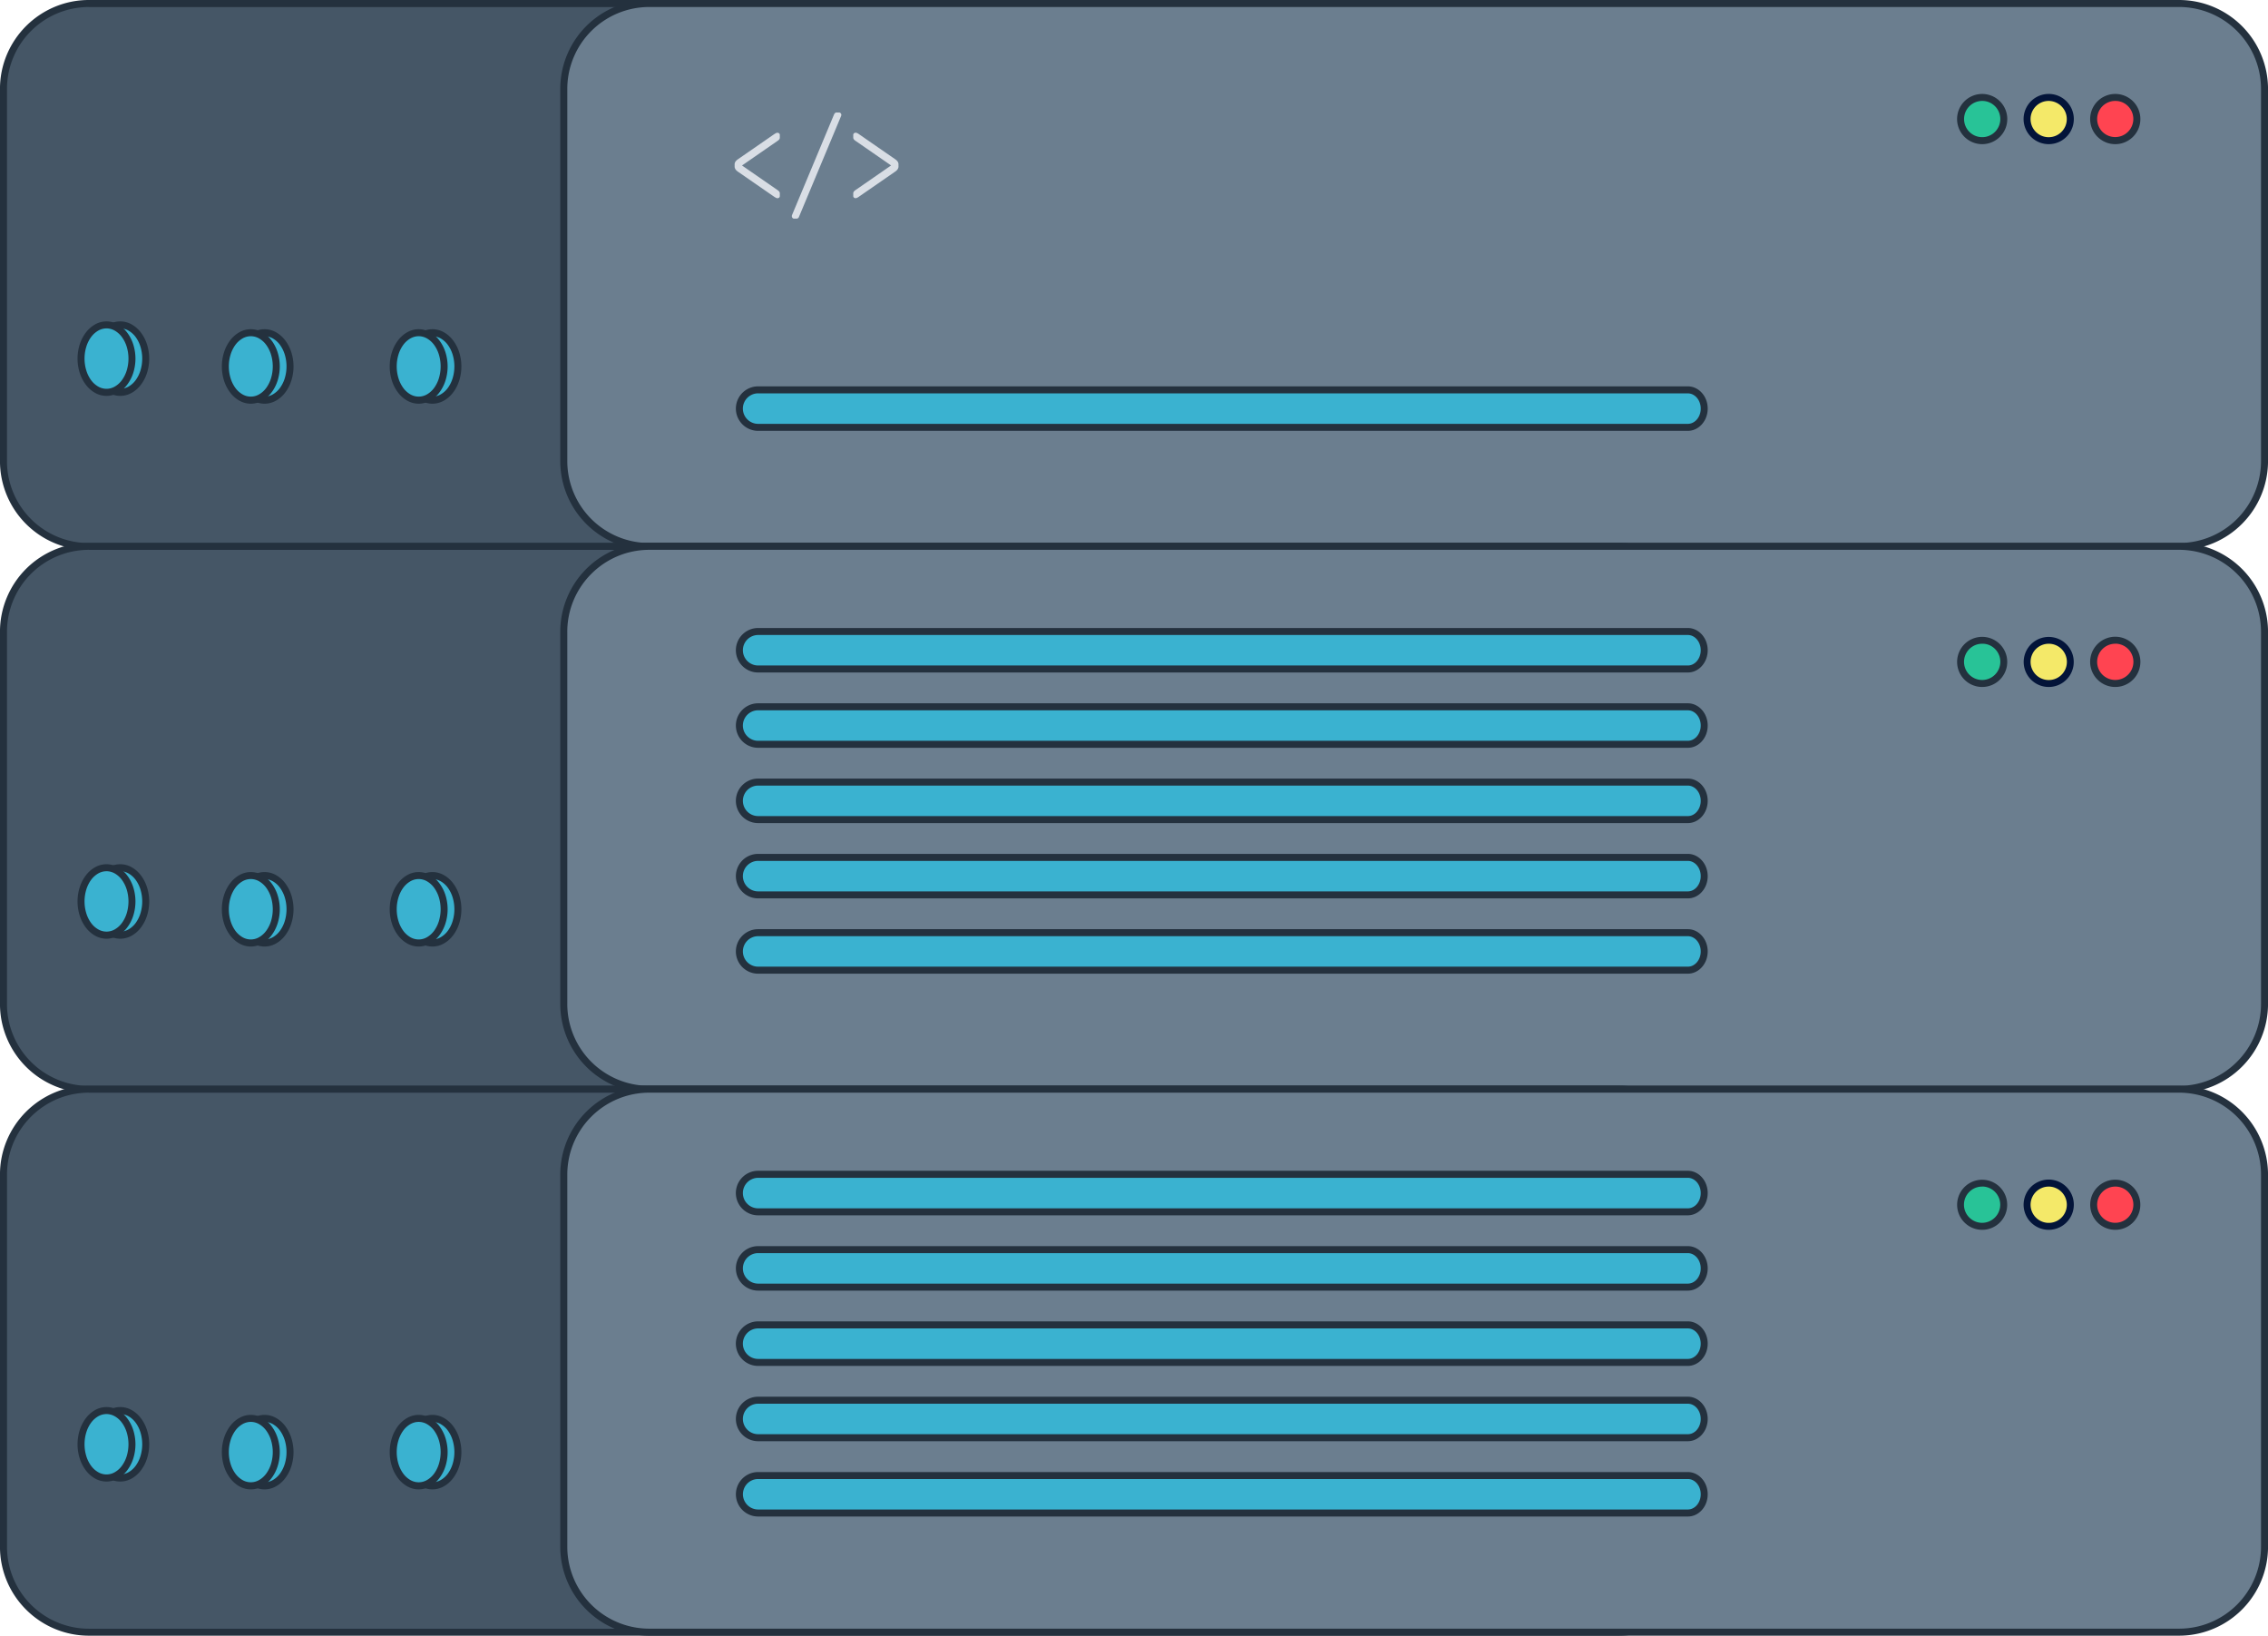 <svg xmlns="http://www.w3.org/2000/svg" width="176.396" height="127.192" viewBox="0 0 176.396 127.192"><defs><style>.a{fill:#455666;}.b{fill:#24313e;}.c{fill:#6b7e8f;}.d{fill:#ff4451;}.e{fill:#f4e969;}.f{fill:#031439;}.g{fill:#28c397;}.h{fill:#3ab2d0;}.i{fill:#d9dee5;}</style></defs><g transform="translate(-4491.682 -5203.891)"><g transform="translate(4491.682 5203.891)"><path class="a" d="M4619.31,5248.116H4500.329a6.642,6.642,0,0,1-6.647-6.647v-28.93a6.641,6.641,0,0,1,6.647-6.647H4619.31a6.642,6.642,0,0,1,6.647,6.647v28.93a6.642,6.642,0,0,1-6.647,6.647Z" transform="translate(-4493.409 -5205.619)"></path><path class="b" d="M4617.583,5246.661H4498.6a6.919,6.919,0,0,1-6.92-6.92v-28.93a6.889,6.889,0,0,1,.544-2.691,6.958,6.958,0,0,1,3.685-3.685,6.882,6.882,0,0,1,2.691-.544h118.981a6.921,6.921,0,0,1,6.92,6.92v28.93a6.9,6.9,0,0,1-2.029,4.891,6.9,6.9,0,0,1-4.891,2.029ZM4498.6,5204.436a6.376,6.376,0,0,0-6.375,6.375v28.93a6.335,6.335,0,0,0,.5,2.479,6.373,6.373,0,0,0,5.874,3.9h118.981a6.376,6.376,0,0,0,6.375-6.375v-28.93a6.376,6.376,0,0,0-6.375-6.375H4498.6Z" transform="translate(-4491.682 -5203.891)"></path></g><g transform="translate(4535.257 5203.891)"><path class="c" d="M4939.327,5248.116H4820.346a6.642,6.642,0,0,1-6.647-6.647v-28.93a6.641,6.641,0,0,1,6.647-6.647h118.981a6.644,6.644,0,0,1,6.648,6.647v28.93a6.643,6.643,0,0,1-6.648,6.647Z" transform="translate(-4813.426 -5205.619)"></path><path class="b" d="M4937.6,5246.661H4818.617a6.919,6.919,0,0,1-6.92-6.92v-28.93a6.919,6.919,0,0,1,6.92-6.92H4937.6a6.921,6.921,0,0,1,6.92,6.92v28.93a6.9,6.9,0,0,1-2.029,4.891,6.9,6.9,0,0,1-4.891,2.029Zm-118.981-42.226a6.376,6.376,0,0,0-6.375,6.375v28.93a6.375,6.375,0,0,0,6.375,6.375H4937.6a6.374,6.374,0,0,0,6.375-6.375v-28.93a6.376,6.376,0,0,0-6.375-6.375H4818.617Z" transform="translate(-4811.697 -5203.891)"></path></g><g transform="translate(4654.246 5211.194)"><path class="d" d="M5687.559,5261.2a1.682,1.682,0,0,0,2.335,1.548,1.685,1.685,0,0,0,.895-.895,1.69,1.69,0,0,0,0-1.309,1.678,1.678,0,0,0-1.549-1.026,1.674,1.674,0,0,0-.654.132,1.678,1.678,0,0,0-1.027,1.549Z" transform="translate(-5687.287 -5259.25)"></path><path class="b" d="M5687.512,5261.428a1.948,1.948,0,0,1-.76-.154,1.963,1.963,0,0,1-1.04-1.04,1.953,1.953,0,1,1,3.6,0,1.965,1.965,0,0,1-1.04,1.04A1.952,1.952,0,0,1,5687.512,5261.428Zm0-3.362a1.408,1.408,0,0,0-1,2.4,1.418,1.418,0,0,0,.448.3,1.409,1.409,0,0,0,1.846-1.846,1.418,1.418,0,0,0-.75-.75A1.4,1.4,0,0,0,5687.512,5258.066Z" transform="translate(-5685.559 -5257.521)"></path></g><g transform="translate(4649.07 5211.194)"><path class="e" d="M5649.547,5261.2a1.682,1.682,0,0,0,2.335,1.548,1.685,1.685,0,0,0,.895-.895,1.677,1.677,0,0,0-.36-1.842,1.671,1.671,0,0,0-1.189-.493,1.68,1.68,0,0,0-1.681,1.681Z" transform="translate(-5649.274 -5259.25)"></path><path class="f" d="M5649.5,5261.428a1.949,1.949,0,0,1-1.381-.573,1.972,1.972,0,0,1-.419-.621,1.953,1.953,0,1,1,1.8,1.194Zm0-3.362a1.406,1.406,0,0,0-1,.413,1.425,1.425,0,0,0-.3.448,1.4,1.4,0,0,0,0,1.1,1.414,1.414,0,0,0,.75.75,1.409,1.409,0,0,0,1.845-1.846,1.414,1.414,0,0,0-.75-.75A1.4,1.4,0,0,0,5649.5,5258.066Z" transform="translate(-5647.547 -5257.521)"></path></g><g transform="translate(4643.894 5211.194)"><path class="g" d="M5611.535,5261.2a1.681,1.681,0,0,0,2.869,1.188,1.691,1.691,0,0,0,.361-.535,1.682,1.682,0,1,0-3.23-.654Z" transform="translate(-5611.263 -5259.25)"></path><path class="b" d="M5611.488,5261.428a1.952,1.952,0,1,1,1.8-1.194,1.963,1.963,0,0,1-1.04,1.04A1.948,1.948,0,0,1,5611.488,5261.428Zm0-3.362a1.409,1.409,0,1,0,1.3.861,1.418,1.418,0,0,0-.3-.448,1.4,1.4,0,0,0-1-.413Z" transform="translate(-5609.535 -5257.521)"></path></g><g transform="translate(4548.916 5233.934)"><path class="h" d="M4987.778,5429.442H4915.47a1.455,1.455,0,0,1-1.458-1.457h0a1.455,1.455,0,0,1,1.458-1.458h72.309a1.134,1.134,0,0,1,.5.114,1.288,1.288,0,0,1,.406.313,1.5,1.5,0,0,1,.273.463,1.648,1.648,0,0,1,.1.568h0a1.647,1.647,0,0,1-.1.567,1.5,1.5,0,0,1-.273.463,1.28,1.28,0,0,1-.406.313A1.134,1.134,0,0,1,4987.778,5429.442Z" transform="translate(-4913.74 -5426.255)"></path><path class="b" d="M4986.051,5427.987h-72.309a1.73,1.73,0,1,1,0-3.46h72.309a1.4,1.4,0,0,1,.6.136,1.556,1.556,0,0,1,.492.371,1.752,1.752,0,0,1,.332.55,1.914,1.914,0,0,1,0,1.345,1.747,1.747,0,0,1-.332.55,1.542,1.542,0,0,1-.492.371A1.4,1.4,0,0,1,4986.051,5427.987Zm-72.309-2.916a1.179,1.179,0,0,0-.461.093,1.193,1.193,0,0,0-.631.631,1.181,1.181,0,0,0,.254,1.3,1.192,1.192,0,0,0,.377.254,1.18,1.18,0,0,0,.461.094h72.309a.866.866,0,0,0,.39-.094,1.013,1.013,0,0,0,.319-.254,1.22,1.22,0,0,0,.215-.376,1.383,1.383,0,0,0,0-.922,1.222,1.222,0,0,0-.215-.377,1.013,1.013,0,0,0-.319-.254.865.865,0,0,0-.39-.093h-72.309Z" transform="translate(-4912.012 -5424.527)"></path></g><g transform="translate(4548.813 5212.632)"><path class="i" d="M4914.583,5284.751l-.034,0-.034-.008-.035-.013-.035-.019-.034-.021-.031-.019-.028-.017-.025-.015-.7-.484-.7-.484-.7-.484-.7-.484c-.025-.017-.049-.035-.07-.052s-.042-.035-.059-.052a.581.581,0,0,1-.048-.052.346.346,0,0,1-.036-.052.422.422,0,0,1-.027-.053.442.442,0,0,1-.02-.056.469.469,0,0,1-.011-.058.5.5,0,0,1,0-.061v-.114a.557.557,0,0,1,0-.064.483.483,0,0,1,.011-.06.423.423,0,0,1,.02-.056.349.349,0,0,1,.027-.052.359.359,0,0,1,.036-.05.571.571,0,0,1,.048-.051c.018-.017.038-.034.059-.051s.045-.034.07-.052l.7-.484.7-.484.7-.484.7-.485.025-.015.028-.017.031-.019.034-.02.035-.019.035-.013a.181.181,0,0,1,.034-.008l.034,0a.223.223,0,0,1,.037,0,.2.2,0,0,1,.035.009.211.211,0,0,1,.032.015.246.246,0,0,1,.029.021.129.129,0,0,1,.025.027.152.152,0,0,1,.018.033.186.186,0,0,1,.011.039.322.322,0,0,1,0,.044v.162a.343.343,0,0,1,0,.045.277.277,0,0,1-.008.041.239.239,0,0,1-.013.037.252.252,0,0,1-.019.033.34.34,0,0,1-.025.031.39.39,0,0,1-.035.034c-.013.011-.027.023-.043.035l-.053.037-.686.475-.686.475-.686.475-.686.475.686.475.686.475.686.475.686.475.053.037.043.035a.473.473,0,0,1,.035.034.285.285,0,0,1,.025.031.22.22,0,0,1,.019.033.245.245,0,0,1,.013.038.277.277,0,0,1,.008.041.343.343,0,0,1,0,.045v.161a.323.323,0,0,1,0,.045.2.2,0,0,1-.011.039.152.152,0,0,1-.018.033.127.127,0,0,1-.025.026.2.2,0,0,1-.029.021.173.173,0,0,1-.032.015.164.164,0,0,1-.035.009A.222.222,0,0,1,4914.583,5284.751Z" transform="translate(-4911.25 -5278.084)"></path><path class="i" d="M4944.146,5276.346a.222.222,0,0,1-.037,0,.205.205,0,0,1-.035-.011.173.173,0,0,1-.032-.018.2.2,0,0,1-.029-.025.235.235,0,0,1-.025-.03.206.206,0,0,1-.018-.032.164.164,0,0,1-.011-.034.233.233,0,0,1,0-.037.15.15,0,0,1,0-.025c0-.009,0-.018,0-.027s.006-.019.009-.03.008-.021.012-.032l.817-1.954.816-1.954.817-1.954.816-1.954.011-.02.015-.022.019-.023.022-.025a.149.149,0,0,1,.027-.023.157.157,0,0,1,.033-.016.186.186,0,0,1,.039-.01.256.256,0,0,1,.044,0h.161a.152.152,0,0,1,.037,0,.211.211,0,0,1,.034.01.175.175,0,0,1,.032.018.2.2,0,0,1,.03.025.278.278,0,0,1,.025.03.185.185,0,0,1,.018.032.143.143,0,0,1,.011.035.149.149,0,0,1,0,.058l-.005.026c0,.009-.005.02-.009.031s-.007.023-.012.035l-.816,1.954-.817,1.954-.816,1.954-.817,1.954a.113.113,0,0,1-.007.02.175.175,0,0,1-.013.021l-.018.023-.023.025a.143.143,0,0,1-.029.022.2.2,0,0,1-.034.017.234.234,0,0,1-.04.01.316.316,0,0,1-.044,0h-.162Z" transform="translate(-4939.502 -5268.084)"></path><path class="i" d="M4979.223,5284.751a.227.227,0,0,1-.037,0,.172.172,0,0,1-.035-.009.144.144,0,0,1-.032-.015.241.241,0,0,1-.03-.021.139.139,0,0,1-.024-.026.132.132,0,0,1-.018-.033.146.146,0,0,1-.011-.039.22.22,0,0,1,0-.045v-.161a.343.343,0,0,1,0-.045.226.226,0,0,1,.008-.041.311.311,0,0,1,.013-.038.22.22,0,0,1,.019-.033.209.209,0,0,1,.026-.031l.034-.034.044-.035.052-.037.687-.475.686-.475.687-.475.686-.475-.686-.475-.687-.475-.686-.475-.687-.475-.052-.037c-.016-.012-.031-.024-.044-.035a.448.448,0,0,1-.034-.034.236.236,0,0,1-.026-.031.252.252,0,0,1-.019-.033.3.3,0,0,1-.013-.037.226.226,0,0,1-.008-.041.343.343,0,0,1,0-.045v-.162a.218.218,0,0,1,0-.044.141.141,0,0,1,.011-.039.132.132,0,0,1,.018-.033.141.141,0,0,1,.024-.027.306.306,0,0,1,.03-.021.171.171,0,0,1,.032-.015.212.212,0,0,1,.035-.009.227.227,0,0,1,.037,0l.034,0a.182.182,0,0,1,.035.008l.036.013a.389.389,0,0,1,.038.019l.036.02.031.019.026.017.021.015.7.485.7.484.7.484.7.484c.026.018.049.035.071.052s.042.034.059.051a.652.652,0,0,1,.048.051.467.467,0,0,1,.037.05.4.4,0,0,1,.027.052.507.507,0,0,1,.02.056.483.483,0,0,1,.011.06.557.557,0,0,1,0,.064v.114a.5.5,0,0,1,0,.061.469.469,0,0,1-.011.058.536.536,0,0,1-.02.056.494.494,0,0,1-.027.053.441.441,0,0,1-.037.052.664.664,0,0,1-.048.052c-.018.018-.038.035-.059.052s-.045.035-.071.052l-.7.484-.7.484-.7.484-.7.484-.021.015-.026.017-.031.019-.036.021a.389.389,0,0,1-.038.019l-.036.013-.035.008Z" transform="translate(-4969.804 -5278.084)"></path></g><g transform="translate(4523.061 5229.491)"><path class="h" d="M4728.093,5396.521a3.366,3.366,0,0,1-.156,1.021,2.8,2.8,0,0,1-.424.834,2.061,2.061,0,0,1-.629.562,1.546,1.546,0,0,1-1.542,0,2.061,2.061,0,0,1-.629-.562,2.8,2.8,0,0,1-.424-.834,3.426,3.426,0,0,1,0-2.042,2.791,2.791,0,0,1,.424-.834,2.055,2.055,0,0,1,.629-.562,1.543,1.543,0,0,1,1.542,0,2.055,2.055,0,0,1,.629.562,2.791,2.791,0,0,1,.424.834A3.367,3.367,0,0,1,4728.093,5396.521Z" transform="translate(-4723.859 -5393.625)"></path><path class="b" d="M4724.385,5397.689a1.826,1.826,0,0,1-.876-.228,2.323,2.323,0,0,1-.716-.621,3.072,3.072,0,0,1-.483-.921,3.667,3.667,0,0,1,0-2.252,3.072,3.072,0,0,1,.483-.921,2.323,2.323,0,0,1,.716-.621,1.8,1.8,0,0,1,1.752,0,2.316,2.316,0,0,1,.716.621,3.061,3.061,0,0,1,.483.921,3.657,3.657,0,0,1,0,2.252,3.061,3.061,0,0,1-.483.921,2.316,2.316,0,0,1-.716.621A1.826,1.826,0,0,1,4724.385,5397.689Zm0-5.248a1.31,1.31,0,0,0-.664.186,1.81,1.81,0,0,0-.543.5,2.553,2.553,0,0,0-.366.748,3.169,3.169,0,0,0,0,1.829,2.562,2.562,0,0,0,.366.748,1.808,1.808,0,0,0,.543.5,1.282,1.282,0,0,0,1.329,0,1.8,1.8,0,0,0,.543-.5,2.549,2.549,0,0,0,.366-.748,3.169,3.169,0,0,0,0-1.829,2.541,2.541,0,0,0-.366-.748,1.8,1.8,0,0,0-.543-.5A1.312,1.312,0,0,0,4724.385,5392.441Z" transform="translate(-4722.132 -5391.897)"></path></g><g transform="translate(4521.992 5229.491)"><path class="h" d="M4720.244,5396.521a3.366,3.366,0,0,1-.156,1.021,2.8,2.8,0,0,1-.424.834,2.063,2.063,0,0,1-.63.562,1.545,1.545,0,0,1-1.542,0,2.061,2.061,0,0,1-.629-.562,2.8,2.8,0,0,1-.424-.834,3.426,3.426,0,0,1,0-2.042,2.791,2.791,0,0,1,.424-.834,2.055,2.055,0,0,1,.629-.562,1.542,1.542,0,0,1,1.542,0,2.056,2.056,0,0,1,.63.562,2.791,2.791,0,0,1,.424.834A3.367,3.367,0,0,1,4720.244,5396.521Z" transform="translate(-4716.01 -5393.625)"></path><path class="b" d="M4716.534,5397.689a1.826,1.826,0,0,1-.876-.228,2.329,2.329,0,0,1-.716-.621,3.06,3.06,0,0,1-.483-.921,3.657,3.657,0,0,1,0-2.252,3.06,3.06,0,0,1,.483-.921,2.329,2.329,0,0,1,.716-.621,1.8,1.8,0,0,1,1.752,0,2.323,2.323,0,0,1,.716.621,3.072,3.072,0,0,1,.483.921,3.667,3.667,0,0,1,0,2.252,3.072,3.072,0,0,1-.483.921,2.323,2.323,0,0,1-.716.621A1.826,1.826,0,0,1,4716.534,5397.689Zm0-5.248a1.311,1.311,0,0,0-.664.186,1.81,1.81,0,0,0-.543.5,2.54,2.54,0,0,0-.366.748,3.169,3.169,0,0,0,0,1.829,2.549,2.549,0,0,0,.366.748,1.808,1.808,0,0,0,.543.5,1.282,1.282,0,0,0,1.329,0,1.8,1.8,0,0,0,.543-.5,2.549,2.549,0,0,0,.366-.748,3.18,3.18,0,0,0,0-1.829,2.541,2.541,0,0,0-.366-.748,1.8,1.8,0,0,0-.543-.5A1.31,1.31,0,0,0,4716.534,5392.441Z" transform="translate(-4714.281 -5391.897)"></path></g><g transform="translate(4510.005 5229.491)"><path class="h" d="M4632.208,5396.521a3.366,3.366,0,0,1-.156,1.021,2.8,2.8,0,0,1-.424.834,2.067,2.067,0,0,1-.629.562,1.546,1.546,0,0,1-1.542,0,2.061,2.061,0,0,1-.629-.562,2.8,2.8,0,0,1-.424-.834,3.426,3.426,0,0,1,0-2.042,2.791,2.791,0,0,1,.424-.834,2.055,2.055,0,0,1,.629-.562,1.543,1.543,0,0,1,1.542,0,2.06,2.06,0,0,1,.629.562,2.791,2.791,0,0,1,.424.834A3.367,3.367,0,0,1,4632.208,5396.521Z" transform="translate(-4627.975 -5393.625)"></path><path class="b" d="M4628.5,5397.689a1.823,1.823,0,0,1-.876-.228,2.317,2.317,0,0,1-.716-.621,3.061,3.061,0,0,1-.483-.921,3.667,3.667,0,0,1,0-2.252,3.061,3.061,0,0,1,.483-.921,2.317,2.317,0,0,1,.716-.621,1.8,1.8,0,0,1,1.752,0,2.323,2.323,0,0,1,.716.621,3.06,3.06,0,0,1,.483.921,3.657,3.657,0,0,1,0,2.252,3.06,3.06,0,0,1-.483.921,2.323,2.323,0,0,1-.716.621A1.826,1.826,0,0,1,4628.5,5397.689Zm0-5.248a1.31,1.31,0,0,0-.664.186,1.8,1.8,0,0,0-.543.5,2.541,2.541,0,0,0-.366.748,3.169,3.169,0,0,0,0,1.829,2.549,2.549,0,0,0,.366.748,1.8,1.8,0,0,0,.543.5,1.281,1.281,0,0,0,1.328,0,1.8,1.8,0,0,0,.543-.5,2.562,2.562,0,0,0,.367-.748,3.18,3.18,0,0,0,0-1.829,2.554,2.554,0,0,0-.367-.748,1.8,1.8,0,0,0-.543-.5A1.308,1.308,0,0,0,4628.5,5392.441Z" transform="translate(-4626.247 -5391.897)"></path></g><g transform="translate(4508.936 5229.491)"><path class="h" d="M4624.358,5396.521a3.381,3.381,0,0,1-.155,1.021,2.823,2.823,0,0,1-.425.834,2.061,2.061,0,0,1-.629.562,1.546,1.546,0,0,1-1.542,0,2.054,2.054,0,0,1-.629-.562,2.777,2.777,0,0,1-.425-.834,3.426,3.426,0,0,1,0-2.042,2.769,2.769,0,0,1,.425-.834,2.048,2.048,0,0,1,.629-.562,1.543,1.543,0,0,1,1.542,0,2.055,2.055,0,0,1,.629.562,2.814,2.814,0,0,1,.425.834A3.382,3.382,0,0,1,4624.358,5396.521Z" transform="translate(-4620.125 -5393.625)"></path><path class="b" d="M4620.65,5397.689a1.828,1.828,0,0,1-.876-.228,2.327,2.327,0,0,1-.716-.621,3.061,3.061,0,0,1-.483-.921,3.667,3.667,0,0,1,0-2.252,3.061,3.061,0,0,1,.483-.921,2.327,2.327,0,0,1,.716-.621,1.8,1.8,0,0,1,1.753,0,2.334,2.334,0,0,1,.716.621,3.071,3.071,0,0,1,.483.921,3.657,3.657,0,0,1,0,2.252,3.071,3.071,0,0,1-.483.921,2.334,2.334,0,0,1-.716.621A1.825,1.825,0,0,1,4620.65,5397.689Zm0-5.248a1.313,1.313,0,0,0-.665.186,1.814,1.814,0,0,0-.543.5,2.553,2.553,0,0,0-.366.748,3.169,3.169,0,0,0,0,1.829,2.562,2.562,0,0,0,.366.748,1.812,1.812,0,0,0,.543.5,1.283,1.283,0,0,0,1.329,0,1.8,1.8,0,0,0,.543-.5,2.55,2.55,0,0,0,.367-.748,3.18,3.18,0,0,0,0-1.829,2.541,2.541,0,0,0-.367-.748,1.8,1.8,0,0,0-.543-.5A1.31,1.31,0,0,0,4620.65,5392.441Z" transform="translate(-4618.397 -5391.897)"></path></g><g transform="translate(4498.782 5228.883)"><path class="h" d="M4549.781,5392.059a3.366,3.366,0,0,1-.156,1.021,2.793,2.793,0,0,1-.424.834,2.061,2.061,0,0,1-.629.562,1.546,1.546,0,0,1-1.542,0,2.061,2.061,0,0,1-.629-.562,2.793,2.793,0,0,1-.424-.834,3.426,3.426,0,0,1,0-2.042,2.791,2.791,0,0,1,.424-.834,2.055,2.055,0,0,1,.629-.562,1.543,1.543,0,0,1,1.542,0,2.055,2.055,0,0,1,.629.562,2.791,2.791,0,0,1,.424.834A3.367,3.367,0,0,1,4549.781,5392.059Z" transform="translate(-4545.547 -5389.163)"></path><path class="b" d="M4546.073,5393.229a1.824,1.824,0,0,1-.876-.228,2.325,2.325,0,0,1-.716-.622,3.064,3.064,0,0,1-.483-.92,3.667,3.667,0,0,1,0-2.252,3.072,3.072,0,0,1,.483-.921,2.323,2.323,0,0,1,.716-.621,1.8,1.8,0,0,1,1.752,0,2.321,2.321,0,0,1,.716.621,3.061,3.061,0,0,1,.483.921,3.667,3.667,0,0,1,0,2.252,3.053,3.053,0,0,1-.483.92,2.323,2.323,0,0,1-.716.622A1.826,1.826,0,0,1,4546.073,5393.229Zm0-5.248a1.31,1.31,0,0,0-.664.186,1.8,1.8,0,0,0-.543.5,2.544,2.544,0,0,0-.367.748,3.169,3.169,0,0,0,0,1.829,2.536,2.536,0,0,0,.367.748,1.8,1.8,0,0,0,.543.5,1.285,1.285,0,0,0,1.329,0,1.8,1.8,0,0,0,.543-.5,2.523,2.523,0,0,0,.366-.748,3.169,3.169,0,0,0,0-1.829,2.532,2.532,0,0,0-.366-.748,1.807,1.807,0,0,0-.543-.5A1.312,1.312,0,0,0,4546.073,5387.98Z" transform="translate(-4543.82 -5387.436)"></path></g><g transform="translate(4497.712 5228.883)"><path class="h" d="M4541.932,5392.059a3.366,3.366,0,0,1-.156,1.021,2.793,2.793,0,0,1-.424.834,2.067,2.067,0,0,1-.629.562,1.546,1.546,0,0,1-1.542,0,2.061,2.061,0,0,1-.629-.562,2.793,2.793,0,0,1-.424-.834,3.426,3.426,0,0,1,0-2.042,2.791,2.791,0,0,1,.424-.834,2.055,2.055,0,0,1,.629-.562,1.543,1.543,0,0,1,1.542,0,2.06,2.06,0,0,1,.629.562,2.791,2.791,0,0,1,.424.834A3.367,3.367,0,0,1,4541.932,5392.059Z" transform="translate(-4537.698 -5389.163)"></path><path class="b" d="M4538.223,5393.229a1.824,1.824,0,0,1-.876-.228,2.325,2.325,0,0,1-.716-.622,3.053,3.053,0,0,1-.483-.92,3.667,3.667,0,0,1,0-2.252,3.061,3.061,0,0,1,.483-.921,2.323,2.323,0,0,1,.716-.621,1.8,1.8,0,0,1,1.752,0,2.323,2.323,0,0,1,.716.621,3.071,3.071,0,0,1,.483.921,3.667,3.667,0,0,1,0,2.252,3.063,3.063,0,0,1-.483.92,2.325,2.325,0,0,1-.716.622A1.826,1.826,0,0,1,4538.223,5393.229Zm0-5.248a1.31,1.31,0,0,0-.664.186,1.808,1.808,0,0,0-.543.5,2.544,2.544,0,0,0-.366.748,3.169,3.169,0,0,0,0,1.829,2.535,2.535,0,0,0,.366.748,1.8,1.8,0,0,0,.543.5,1.285,1.285,0,0,0,1.329,0,1.8,1.8,0,0,0,.543-.5,2.536,2.536,0,0,0,.367-.748,3.18,3.18,0,0,0,0-1.829,2.544,2.544,0,0,0-.367-.748,1.807,1.807,0,0,0-.543-.5A1.312,1.312,0,0,0,4538.223,5387.98Z" transform="translate(-4535.97 -5387.436)"></path></g><g transform="translate(4491.682 5246.102)"><path class="a" d="M4619.31,5558.117H4500.329a6.642,6.642,0,0,1-6.647-6.647v-28.931a6.641,6.641,0,0,1,6.647-6.647H4619.31a6.642,6.642,0,0,1,6.647,6.647v28.931a6.642,6.642,0,0,1-6.647,6.647Z" transform="translate(-4493.409 -5515.619)"></path><path class="b" d="M4617.583,5556.661H4498.6a6.919,6.919,0,0,1-6.92-6.92v-28.93a6.919,6.919,0,0,1,6.92-6.919h118.981a6.92,6.92,0,0,1,6.92,6.919v28.93a6.9,6.9,0,0,1-2.029,4.891,6.9,6.9,0,0,1-4.891,2.029ZM4498.6,5514.436a6.376,6.376,0,0,0-6.375,6.375v28.93a6.337,6.337,0,0,0,.5,2.479,6.376,6.376,0,0,0,5.874,3.9h118.981a6.376,6.376,0,0,0,6.375-6.375v-28.93a6.376,6.376,0,0,0-6.375-6.375H4498.6Z" transform="translate(-4491.682 -5513.892)"></path></g><g transform="translate(4535.257 5246.102)"><path class="c" d="M4939.327,5558.117H4820.346a6.642,6.642,0,0,1-6.647-6.647v-28.931a6.641,6.641,0,0,1,6.647-6.647h118.981a6.643,6.643,0,0,1,6.648,6.647v28.931a6.643,6.643,0,0,1-6.648,6.647Z" transform="translate(-4813.426 -5515.619)"></path><path class="b" d="M4937.6,5556.661H4818.617a6.919,6.919,0,0,1-6.92-6.92v-28.93a6.919,6.919,0,0,1,6.92-6.919H4937.6a6.92,6.92,0,0,1,6.92,6.919v28.93a6.9,6.9,0,0,1-2.029,4.891,6.9,6.9,0,0,1-4.891,2.029Zm-118.981-42.225a6.357,6.357,0,0,0-4.506,1.87,6.354,6.354,0,0,0-1.87,4.505v28.93a6.376,6.376,0,0,0,6.375,6.375H4937.6a6.357,6.357,0,0,0,4.506-1.87,6.351,6.351,0,0,0,1.869-4.506v-28.93a6.376,6.376,0,0,0-6.375-6.375H4818.617Z" transform="translate(-4811.697 -5513.892)"></path></g><g transform="translate(4654.246 5253.404)"><path class="d" d="M5687.559,5571.2a1.68,1.68,0,0,0,2.87,1.188,1.7,1.7,0,0,0,.36-.534,1.682,1.682,0,1,0-3.23-.654Z" transform="translate(-5687.287 -5569.25)"></path><path class="b" d="M5687.512,5571.428a1.948,1.948,0,0,1-.76-.154,1.963,1.963,0,0,1-1.04-1.04,1.95,1.95,0,0,1,.419-2.14,1.972,1.972,0,0,1,.621-.419,1.953,1.953,0,0,1,1.52,0,1.965,1.965,0,0,1,1.04,1.04,1.952,1.952,0,0,1,0,1.519,1.953,1.953,0,0,1-1.8,1.194Zm0-3.362a1.4,1.4,0,0,0-.548.111,1.415,1.415,0,0,0-.75.75,1.407,1.407,0,0,0,.3,1.544,1.425,1.425,0,0,0,.448.3,1.409,1.409,0,0,0,1.1,0,1.414,1.414,0,0,0,.75-.75,1.409,1.409,0,0,0,0-1.1,1.411,1.411,0,0,0-1.3-.861Z" transform="translate(-5685.559 -5567.521)"></path></g><g transform="translate(4649.07 5253.404)"><path class="e" d="M5649.547,5571.2a1.678,1.678,0,1,0,.132-.654A1.677,1.677,0,0,0,5649.547,5571.2Z" transform="translate(-5649.274 -5569.25)"></path><path class="f" d="M5649.5,5571.428a1.946,1.946,0,1,1,.759-.154A1.948,1.948,0,0,1,5649.5,5571.428Zm0-3.362a1.4,1.4,0,0,0-.548.111,1.411,1.411,0,0,0-.75.75,1.4,1.4,0,0,0,0,1.1,1.409,1.409,0,0,0,.75.75,1.408,1.408,0,0,0,1.1,0,1.409,1.409,0,0,0,.75-.75,1.409,1.409,0,0,0,0-1.1,1.411,1.411,0,0,0-.75-.75A1.4,1.4,0,0,0,5649.5,5568.065Z" transform="translate(-5647.547 -5567.521)"></path></g><g transform="translate(4643.894 5253.404)"><path class="g" d="M5611.535,5571.2a1.673,1.673,0,1,0,.132-.654A1.676,1.676,0,0,0,5611.535,5571.2Z" transform="translate(-5611.263 -5569.25)"></path><path class="b" d="M5611.488,5571.428a1.949,1.949,0,1,1,.76-.154A1.947,1.947,0,0,1,5611.488,5571.428Zm0-3.362a1.409,1.409,0,1,0,1,2.4,1.421,1.421,0,0,0,.3-.448,1.409,1.409,0,0,0,0-1.1,1.415,1.415,0,0,0-.75-.75A1.4,1.4,0,0,0,5611.488,5568.065Z" transform="translate(-5609.535 -5567.521)"></path></g><g transform="translate(4548.916 5276.145)"><path class="h" d="M4987.778,5739.442H4915.47a1.456,1.456,0,0,1-1.458-1.458h0a1.459,1.459,0,0,1,.89-1.343,1.447,1.447,0,0,1,.567-.115h72.309a1.127,1.127,0,0,1,.5.115,1.28,1.28,0,0,1,.406.313,1.491,1.491,0,0,1,.273.463,1.65,1.65,0,0,1,.1.567h0a1.647,1.647,0,0,1-.1.567,1.5,1.5,0,0,1-.273.464,1.288,1.288,0,0,1-.406.313A1.14,1.14,0,0,1,4987.778,5739.442Z" transform="translate(-4913.74 -5736.254)"></path><path class="b" d="M4986.051,5737.987h-72.309a1.729,1.729,0,0,1-1.223-2.953,1.74,1.74,0,0,1,.55-.371,1.718,1.718,0,0,1,.673-.136h72.309a1.393,1.393,0,0,1,.6.136,1.556,1.556,0,0,1,.492.371,1.744,1.744,0,0,1,.332.55,1.915,1.915,0,0,1,0,1.346,1.739,1.739,0,0,1-.332.55,1.527,1.527,0,0,1-.492.371A1.393,1.393,0,0,1,4986.051,5737.987Zm-72.309-2.916a1.171,1.171,0,0,0-.461.094,1.19,1.19,0,0,0-.631.631,1.186,1.186,0,0,0,1.092,1.646h72.309a.865.865,0,0,0,.39-.093,1.013,1.013,0,0,0,.319-.254,1.234,1.234,0,0,0,.215-.377,1.383,1.383,0,0,0,0-.922,1.234,1.234,0,0,0-.215-.377,1.019,1.019,0,0,0-.319-.254.859.859,0,0,0-.39-.094h-72.309Z" transform="translate(-4912.012 -5734.527)"></path></g><g transform="translate(4548.916 5270.29)"><path class="h" d="M4987.778,5696.442H4915.47a1.456,1.456,0,0,1-1.458-1.458h0a1.457,1.457,0,0,1,1.458-1.458h72.309a1.134,1.134,0,0,1,.5.115,1.279,1.279,0,0,1,.406.312,1.5,1.5,0,0,1,.273.464,1.647,1.647,0,0,1,.1.567h0a1.647,1.647,0,0,1-.1.567,1.493,1.493,0,0,1-.273.463,1.273,1.273,0,0,1-.406.313A1.134,1.134,0,0,1,4987.778,5696.442Z" transform="translate(-4913.74 -5693.254)"></path><path class="b" d="M4986.051,5694.987h-72.309a1.73,1.73,0,1,1,0-3.46h72.309a1.4,1.4,0,0,1,.6.136,1.55,1.55,0,0,1,.492.372,1.744,1.744,0,0,1,.332.55,1.915,1.915,0,0,1,0,1.346,1.739,1.739,0,0,1-.332.55,1.55,1.55,0,0,1-.492.372A1.4,1.4,0,0,1,4986.051,5694.987Zm-72.309-2.916a1.179,1.179,0,0,0-.461.093,1.193,1.193,0,0,0-.631.631,1.183,1.183,0,0,0,.254,1.3,1.2,1.2,0,0,0,.377.254,1.18,1.18,0,0,0,.461.094h72.309a.866.866,0,0,0,.39-.094,1.019,1.019,0,0,0,.319-.254,1.228,1.228,0,0,0,.215-.377,1.383,1.383,0,0,0,0-.922,1.228,1.228,0,0,0-.215-.377,1.013,1.013,0,0,0-.319-.254.865.865,0,0,0-.39-.093h-72.309Z" transform="translate(-4912.012 -5691.527)"></path></g><g transform="translate(4548.916 5264.435)"><path class="h" d="M4987.778,5653.442H4915.47a1.456,1.456,0,0,1-1.458-1.458h0a1.459,1.459,0,0,1,.89-1.343,1.447,1.447,0,0,1,.567-.115h72.309a1.127,1.127,0,0,1,.5.115,1.28,1.28,0,0,1,.406.313,1.491,1.491,0,0,1,.273.463,1.65,1.65,0,0,1,.1.567h0a1.647,1.647,0,0,1-.1.567,1.5,1.5,0,0,1-.273.464,1.288,1.288,0,0,1-.406.313A1.14,1.14,0,0,1,4987.778,5653.442Z" transform="translate(-4913.74 -5650.254)"></path><path class="b" d="M4986.051,5651.987h-72.309a1.729,1.729,0,0,1-1.223-2.953,1.74,1.74,0,0,1,.55-.371,1.718,1.718,0,0,1,.673-.136h72.309a1.393,1.393,0,0,1,.6.136,1.556,1.556,0,0,1,.492.371,1.744,1.744,0,0,1,.332.55,1.915,1.915,0,0,1,0,1.346,1.739,1.739,0,0,1-.332.55,1.527,1.527,0,0,1-.492.371A1.393,1.393,0,0,1,4986.051,5651.987Zm-72.309-2.916a1.18,1.18,0,0,0-.461.094,1.19,1.19,0,0,0-.631.631,1.186,1.186,0,0,0,1.092,1.646h72.309a.865.865,0,0,0,.39-.093,1.013,1.013,0,0,0,.319-.254,1.234,1.234,0,0,0,.215-.377,1.383,1.383,0,0,0,0-.922,1.234,1.234,0,0,0-.215-.377,1.019,1.019,0,0,0-.319-.254.866.866,0,0,0-.39-.094h-72.309Z" transform="translate(-4912.012 -5648.527)"></path></g><g transform="translate(4548.916 5258.58)"><path class="h" d="M4987.778,5610.442H4915.47a1.456,1.456,0,0,1-1.458-1.458h0a1.455,1.455,0,0,1,1.458-1.458h72.309a1.14,1.14,0,0,1,.5.114,1.28,1.28,0,0,1,.406.313,1.5,1.5,0,0,1,.273.463,1.647,1.647,0,0,1,.1.567h0a1.647,1.647,0,0,1-.1.567,1.493,1.493,0,0,1-.273.463,1.273,1.273,0,0,1-.406.313A1.134,1.134,0,0,1,4987.778,5610.442Z" transform="translate(-4913.74 -5607.254)"></path><path class="b" d="M4986.051,5608.987h-72.309a1.73,1.73,0,1,1,0-3.46h72.309a1.4,1.4,0,0,1,.6.136,1.55,1.55,0,0,1,.492.372,1.744,1.744,0,0,1,.332.55,1.915,1.915,0,0,1,0,1.346,1.739,1.739,0,0,1-.332.55,1.55,1.55,0,0,1-.492.372A1.4,1.4,0,0,1,4986.051,5608.987Zm-72.309-2.916a1.179,1.179,0,0,0-.461.093,1.193,1.193,0,0,0-.631.631,1.183,1.183,0,0,0,.254,1.3,1.2,1.2,0,0,0,.377.254,1.18,1.18,0,0,0,.461.094h72.309a.866.866,0,0,0,.39-.094,1.019,1.019,0,0,0,.319-.254,1.228,1.228,0,0,0,.215-.377,1.383,1.383,0,0,0,0-.922,1.228,1.228,0,0,0-.215-.377,1.013,1.013,0,0,0-.319-.254.865.865,0,0,0-.39-.093h-72.309Z" transform="translate(-4912.012 -5605.527)"></path></g><g transform="translate(4548.916 5252.725)"><path class="h" d="M4987.778,5567.442H4915.47a1.456,1.456,0,0,1-1.458-1.458h0a1.459,1.459,0,0,1,.89-1.343,1.447,1.447,0,0,1,.567-.115h72.309a1.127,1.127,0,0,1,.5.115,1.28,1.28,0,0,1,.406.313,1.491,1.491,0,0,1,.273.463,1.65,1.65,0,0,1,.1.568h0a1.647,1.647,0,0,1-.1.567,1.5,1.5,0,0,1-.273.464,1.288,1.288,0,0,1-.406.313A1.14,1.14,0,0,1,4987.778,5567.442Z" transform="translate(-4913.74 -5564.254)"></path><path class="b" d="M4986.051,5565.987h-72.309a1.729,1.729,0,0,1-1.223-2.953,1.724,1.724,0,0,1,1.223-.507h72.309a1.4,1.4,0,0,1,.6.136,1.556,1.556,0,0,1,.492.371,1.744,1.744,0,0,1,.332.55,1.915,1.915,0,0,1,0,1.346,1.739,1.739,0,0,1-.332.55,1.527,1.527,0,0,1-.492.371A1.393,1.393,0,0,1,4986.051,5565.987Zm-72.309-2.916a1.18,1.18,0,0,0-.461.094,1.19,1.19,0,0,0-.631.631,1.186,1.186,0,0,0,1.092,1.646h72.309a.865.865,0,0,0,.39-.093,1.013,1.013,0,0,0,.319-.254,1.234,1.234,0,0,0,.215-.377,1.383,1.383,0,0,0,0-.922,1.234,1.234,0,0,0-.215-.377,1.019,1.019,0,0,0-.319-.254.866.866,0,0,0-.39-.094h-72.309Z" transform="translate(-4912.012 -5562.527)"></path></g><g transform="translate(4523.061 5271.702)"><path class="h" d="M4728.093,5706.521a3.366,3.366,0,0,1-.156,1.021,2.8,2.8,0,0,1-.424.834,2.067,2.067,0,0,1-.629.562,1.546,1.546,0,0,1-1.542,0,2.067,2.067,0,0,1-.629-.562,2.8,2.8,0,0,1-.424-.834,3.426,3.426,0,0,1,0-2.042,2.791,2.791,0,0,1,.424-.834,2.057,2.057,0,0,1,.629-.562,1.546,1.546,0,0,1,1.542,0,2.057,2.057,0,0,1,.629.563,2.791,2.791,0,0,1,.424.834A3.365,3.365,0,0,1,4728.093,5706.521Z" transform="translate(-4723.859 -5703.625)"></path><path class="b" d="M4724.385,5707.689a1.821,1.821,0,0,1-.876-.229,2.323,2.323,0,0,1-.716-.621,3.066,3.066,0,0,1-.483-.921,3.667,3.667,0,0,1,0-2.252,3.07,3.07,0,0,1,.483-.92,2.317,2.317,0,0,1,.716-.621,1.794,1.794,0,0,1,1.752,0,2.309,2.309,0,0,1,.716.621,3.059,3.059,0,0,1,.483.92,3.657,3.657,0,0,1,0,2.252,3.055,3.055,0,0,1-.483.921,2.316,2.316,0,0,1-.716.621A1.821,1.821,0,0,1,4724.385,5707.689Zm0-5.248a1.31,1.31,0,0,0-.664.186,1.808,1.808,0,0,0-.543.5,2.556,2.556,0,0,0-.366.747,3.172,3.172,0,0,0,0,1.83,2.553,2.553,0,0,0,.366.748,1.81,1.81,0,0,0,.543.5,1.285,1.285,0,0,0,1.329,0,1.8,1.8,0,0,0,.543-.5,2.541,2.541,0,0,0,.366-.748,3.172,3.172,0,0,0,0-1.83,2.544,2.544,0,0,0-.366-.747,1.8,1.8,0,0,0-.543-.5A1.312,1.312,0,0,0,4724.385,5702.441Z" transform="translate(-4722.132 -5701.896)"></path></g><g transform="translate(4521.992 5271.702)"><path class="h" d="M4720.244,5706.521a3.366,3.366,0,0,1-.156,1.021,2.8,2.8,0,0,1-.424.834,2.069,2.069,0,0,1-.63.562,1.545,1.545,0,0,1-1.542,0,2.067,2.067,0,0,1-.629-.562,2.8,2.8,0,0,1-.424-.834,3.426,3.426,0,0,1,0-2.042,2.791,2.791,0,0,1,.424-.834,2.057,2.057,0,0,1,.629-.562,1.545,1.545,0,0,1,1.542,0,2.058,2.058,0,0,1,.63.563,2.791,2.791,0,0,1,.424.834A3.365,3.365,0,0,1,4720.244,5706.521Z" transform="translate(-4716.01 -5703.625)"></path><path class="b" d="M4716.534,5707.689a1.821,1.821,0,0,1-.876-.229,2.329,2.329,0,0,1-.716-.621,3.054,3.054,0,0,1-.483-.921,3.657,3.657,0,0,1,0-2.252,3.058,3.058,0,0,1,.483-.92,2.322,2.322,0,0,1,.716-.621,1.794,1.794,0,0,1,1.752,0,2.317,2.317,0,0,1,.716.621,3.07,3.07,0,0,1,.483.92,3.667,3.667,0,0,1,0,2.252,3.066,3.066,0,0,1-.483.921,2.323,2.323,0,0,1-.716.621A1.821,1.821,0,0,1,4716.534,5707.689Zm0-5.248a1.311,1.311,0,0,0-.664.186,1.808,1.808,0,0,0-.543.5,2.543,2.543,0,0,0-.366.747,3.172,3.172,0,0,0,0,1.83,2.54,2.54,0,0,0,.366.748,1.81,1.81,0,0,0,.543.5,1.285,1.285,0,0,0,1.329,0,1.8,1.8,0,0,0,.543-.5,2.541,2.541,0,0,0,.366-.748,3.183,3.183,0,0,0,0-1.83,2.544,2.544,0,0,0-.366-.747,1.8,1.8,0,0,0-.543-.5A1.31,1.31,0,0,0,4716.534,5702.441Z" transform="translate(-4714.281 -5701.896)"></path></g><g transform="translate(4510.005 5271.702)"><path class="h" d="M4632.208,5706.521a3.366,3.366,0,0,1-.156,1.021,2.8,2.8,0,0,1-.424.834,2.073,2.073,0,0,1-.629.562,1.546,1.546,0,0,1-1.542,0,2.067,2.067,0,0,1-.629-.562,2.8,2.8,0,0,1-.424-.834,3.426,3.426,0,0,1,0-2.042,2.791,2.791,0,0,1,.424-.834,2.057,2.057,0,0,1,.629-.562,1.546,1.546,0,0,1,1.542,0,2.062,2.062,0,0,1,.629.563,2.791,2.791,0,0,1,.424.834A3.365,3.365,0,0,1,4632.208,5706.521Z" transform="translate(-4627.975 -5703.625)"></path><path class="b" d="M4628.5,5707.689a1.818,1.818,0,0,1-.876-.229,2.317,2.317,0,0,1-.716-.621,3.055,3.055,0,0,1-.483-.921,3.667,3.667,0,0,1,0-2.252,3.059,3.059,0,0,1,.483-.92,2.311,2.311,0,0,1,.716-.621,1.794,1.794,0,0,1,1.752,0,2.317,2.317,0,0,1,.716.621,3.058,3.058,0,0,1,.483.92,3.657,3.657,0,0,1,0,2.252,3.054,3.054,0,0,1-.483.921,2.323,2.323,0,0,1-.716.621A1.821,1.821,0,0,1,4628.5,5707.689Zm0-5.248a1.31,1.31,0,0,0-.664.186,1.8,1.8,0,0,0-.543.5,2.544,2.544,0,0,0-.366.747,3.172,3.172,0,0,0,0,1.83,2.541,2.541,0,0,0,.366.748,1.8,1.8,0,0,0,.543.5,1.284,1.284,0,0,0,1.328,0,1.8,1.8,0,0,0,.543-.5,2.554,2.554,0,0,0,.367-.748,3.183,3.183,0,0,0,0-1.83,2.557,2.557,0,0,0-.367-.747,1.8,1.8,0,0,0-.543-.5A1.308,1.308,0,0,0,4628.5,5702.441Z" transform="translate(-4626.247 -5701.896)"></path></g><g transform="translate(4508.936 5271.702)"><path class="h" d="M4624.358,5706.521a3.381,3.381,0,0,1-.155,1.021,2.823,2.823,0,0,1-.425.834,2.067,2.067,0,0,1-.629.562,1.546,1.546,0,0,1-1.542,0,2.06,2.06,0,0,1-.629-.562,2.777,2.777,0,0,1-.425-.834,3.426,3.426,0,0,1,0-2.042,2.769,2.769,0,0,1,.425-.834,2.049,2.049,0,0,1,.629-.562,1.546,1.546,0,0,1,1.542,0,2.057,2.057,0,0,1,.629.563,2.814,2.814,0,0,1,.425.834A3.38,3.38,0,0,1,4624.358,5706.521Z" transform="translate(-4620.125 -5703.625)"></path><path class="b" d="M4620.65,5707.689a1.822,1.822,0,0,1-.876-.229,2.327,2.327,0,0,1-.716-.621,3.055,3.055,0,0,1-.483-.921,3.667,3.667,0,0,1,0-2.252,3.059,3.059,0,0,1,.483-.92,2.32,2.32,0,0,1,.716-.621,1.8,1.8,0,0,1,1.753,0,2.328,2.328,0,0,1,.716.621,3.069,3.069,0,0,1,.483.92,3.657,3.657,0,0,1,0,2.252,3.065,3.065,0,0,1-.483.921,2.334,2.334,0,0,1-.716.621A1.82,1.82,0,0,1,4620.65,5707.689Zm0-5.248a1.313,1.313,0,0,0-.665.186,1.812,1.812,0,0,0-.543.5,2.556,2.556,0,0,0-.366.747,3.172,3.172,0,0,0,0,1.83,2.553,2.553,0,0,0,.366.748,1.814,1.814,0,0,0,.543.5,1.286,1.286,0,0,0,1.329,0,1.8,1.8,0,0,0,.543-.5,2.541,2.541,0,0,0,.367-.748,3.183,3.183,0,0,0,0-1.83,2.545,2.545,0,0,0-.367-.747,1.8,1.8,0,0,0-.543-.5A1.31,1.31,0,0,0,4620.65,5702.441Z" transform="translate(-4618.397 -5701.896)"></path></g><g transform="translate(4498.782 5271.094)"><path class="h" d="M4549.781,5702.059a3.368,3.368,0,0,1-.156,1.021,2.791,2.791,0,0,1-.424.834,2.055,2.055,0,0,1-.629.562,1.543,1.543,0,0,1-1.542,0,2.055,2.055,0,0,1-.629-.562,2.791,2.791,0,0,1-.424-.834,3.426,3.426,0,0,1,0-2.042,2.793,2.793,0,0,1,.424-.834,2.061,2.061,0,0,1,.629-.562,1.546,1.546,0,0,1,1.542,0,2.061,2.061,0,0,1,.629.562,2.793,2.793,0,0,1,.424.834A3.365,3.365,0,0,1,4549.781,5702.059Z" transform="translate(-4545.547 -5699.163)"></path><path class="b" d="M4546.073,5703.229a1.819,1.819,0,0,1-.876-.229,2.323,2.323,0,0,1-.716-.621,3.066,3.066,0,0,1-.483-.921,3.665,3.665,0,0,1,0-2.252,3.061,3.061,0,0,1,.483-.921,2.323,2.323,0,0,1,.716-.621,1.8,1.8,0,0,1,1.752,0,2.321,2.321,0,0,1,.716.621,3.05,3.05,0,0,1,.483.921,3.665,3.665,0,0,1,0,2.252,3.055,3.055,0,0,1-.483.921,2.321,2.321,0,0,1-.716.621A1.821,1.821,0,0,1,4546.073,5703.229Zm0-5.248a1.314,1.314,0,0,0-.664.185,1.8,1.8,0,0,0-.543.5,2.541,2.541,0,0,0-.367.748,3.171,3.171,0,0,0,0,1.829,2.547,2.547,0,0,0,.367.748,1.8,1.8,0,0,0,.543.5,1.285,1.285,0,0,0,1.329,0,1.8,1.8,0,0,0,.543-.5,2.535,2.535,0,0,0,.366-.748,3.171,3.171,0,0,0,0-1.829,2.529,2.529,0,0,0-.366-.748,1.809,1.809,0,0,0-.543-.5A1.316,1.316,0,0,0,4546.073,5697.98Z" transform="translate(-4543.82 -5697.436)"></path></g><g transform="translate(4497.712 5271.094)"><path class="h" d="M4541.932,5702.059a3.368,3.368,0,0,1-.156,1.021,2.791,2.791,0,0,1-.424.834,2.06,2.06,0,0,1-.629.562,1.543,1.543,0,0,1-1.542,0,2.055,2.055,0,0,1-.629-.562,2.791,2.791,0,0,1-.424-.834,3.426,3.426,0,0,1,0-2.042,2.793,2.793,0,0,1,.424-.834,2.061,2.061,0,0,1,.629-.562,1.546,1.546,0,0,1,1.542,0,2.067,2.067,0,0,1,.629.562,2.793,2.793,0,0,1,.424.834A3.365,3.365,0,0,1,4541.932,5702.059Z" transform="translate(-4537.698 -5699.163)"></path><path class="b" d="M4538.223,5703.229a1.819,1.819,0,0,1-.876-.229,2.323,2.323,0,0,1-.716-.621,3.055,3.055,0,0,1-.483-.921,3.665,3.665,0,0,1,0-2.252,3.05,3.05,0,0,1,.483-.921,2.323,2.323,0,0,1,.716-.621,1.8,1.8,0,0,1,1.752,0,2.323,2.323,0,0,1,.716.621,3.06,3.06,0,0,1,.483.921,3.665,3.665,0,0,1,0,2.252,3.065,3.065,0,0,1-.483.921,2.323,2.323,0,0,1-.716.621A1.821,1.821,0,0,1,4538.223,5703.229Zm0-5.248a1.314,1.314,0,0,0-.664.185,1.81,1.81,0,0,0-.543.5,2.541,2.541,0,0,0-.366.748,3.171,3.171,0,0,0,0,1.829,2.547,2.547,0,0,0,.366.748,1.8,1.8,0,0,0,.543.5,1.285,1.285,0,0,0,1.329,0,1.8,1.8,0,0,0,.543-.5,2.547,2.547,0,0,0,.367-.748,3.182,3.182,0,0,0,0-1.829,2.541,2.541,0,0,0-.367-.748,1.809,1.809,0,0,0-.543-.5A1.316,1.316,0,0,0,4538.223,5697.98Z" transform="translate(-4535.97 -5697.436)"></path></g><g transform="translate(4491.682 5288.313)"><path class="a" d="M4619.31,5868.116H4500.329a6.642,6.642,0,0,1-6.647-6.647v-28.93a6.642,6.642,0,0,1,6.647-6.647H4619.31a6.642,6.642,0,0,1,6.647,6.647v28.93a6.642,6.642,0,0,1-6.647,6.647Z" transform="translate(-4493.409 -5825.619)"></path><path class="b" d="M4617.583,5866.661H4498.6a6.9,6.9,0,0,1-4.891-2.029,6.9,6.9,0,0,1-2.029-4.891v-28.93a6.889,6.889,0,0,1,.544-2.691,6.958,6.958,0,0,1,3.685-3.685,6.882,6.882,0,0,1,2.691-.544h118.981a6.921,6.921,0,0,1,6.92,6.92v28.93a6.874,6.874,0,0,1-.545,2.691,6.921,6.921,0,0,1-6.375,4.229ZM4498.6,5824.436a6.339,6.339,0,0,0-2.479.5,6.415,6.415,0,0,0-3.394,3.395,6.337,6.337,0,0,0-.5,2.479v28.93a6.335,6.335,0,0,0,.5,2.479,6.373,6.373,0,0,0,5.874,3.9h118.981a6.376,6.376,0,0,0,6.375-6.375v-28.93a6.376,6.376,0,0,0-6.375-6.375H4498.6Z" transform="translate(-4491.682 -5823.891)"></path></g><g transform="translate(4535.257 5288.313)"><path class="c" d="M4939.327,5868.116H4820.346a6.642,6.642,0,0,1-6.647-6.647v-28.93a6.642,6.642,0,0,1,6.647-6.647h118.981a6.644,6.644,0,0,1,6.648,6.647v28.93a6.643,6.643,0,0,1-6.648,6.647Z" transform="translate(-4813.426 -5825.619)"></path><path class="b" d="M4937.6,5866.661H4818.617a6.919,6.919,0,0,1-6.92-6.92v-28.93a6.919,6.919,0,0,1,6.92-6.92H4937.6a6.921,6.921,0,0,1,6.92,6.92v28.93a6.874,6.874,0,0,1-.545,2.691,6.921,6.921,0,0,1-6.375,4.229Zm-118.981-42.226a6.376,6.376,0,0,0-6.375,6.375v28.93a6.375,6.375,0,0,0,6.375,6.375H4937.6a6.374,6.374,0,0,0,6.375-6.375v-28.93a6.376,6.376,0,0,0-6.375-6.375H4818.617Z" transform="translate(-4811.697 -5823.891)"></path></g><g transform="translate(4654.246 5295.616)"><path class="d" d="M5687.559,5881.2a1.68,1.68,0,0,0,2.87,1.188,1.7,1.7,0,0,0,.36-.534,1.682,1.682,0,1,0-3.23-.654Z" transform="translate(-5687.287 -5879.25)"></path><path class="b" d="M5687.512,5881.428a1.931,1.931,0,0,1-.76-.154,1.949,1.949,0,1,1,1.52,0A1.934,1.934,0,0,1,5687.512,5881.428Zm0-3.362a1.394,1.394,0,0,0-.548.111,1.414,1.414,0,0,0-.75.75,1.408,1.408,0,0,0,2.293,1.543,1.4,1.4,0,0,0,.413-1,1.4,1.4,0,0,0-.111-.548,1.414,1.414,0,0,0-.75-.75A1.4,1.4,0,0,0,5687.512,5878.065Z" transform="translate(-5685.559 -5877.521)"></path></g><g transform="translate(4649.07 5295.616)"><path class="e" d="M5649.547,5881.2a1.676,1.676,0,1,0,.132-.655A1.678,1.678,0,0,0,5649.547,5881.2Z" transform="translate(-5649.274 -5879.25)"></path><path class="f" d="M5649.5,5881.428a1.952,1.952,0,0,1-1.381-.573,1.954,1.954,0,0,1,.621-3.18,1.948,1.948,0,0,1,2.14.419,1.959,1.959,0,0,1,.419.621,1.954,1.954,0,0,1-1.8,2.713Zm0-3.362a1.394,1.394,0,0,0-.548.111,1.409,1.409,0,0,0-.75.75,1.4,1.4,0,0,0,0,1.1,1.415,1.415,0,0,0,.75.75,1.407,1.407,0,0,0,1.543-.3,1.4,1.4,0,0,0,.413-1,1.4,1.4,0,0,0-.111-.548,1.409,1.409,0,0,0-.75-.75A1.391,1.391,0,0,0,5649.5,5878.065Z" transform="translate(-5647.547 -5877.521)"></path></g><g transform="translate(4643.894 5295.616)"><path class="g" d="M5611.535,5881.2a1.671,1.671,0,1,0,.132-.655A1.678,1.678,0,0,0,5611.535,5881.2Z" transform="translate(-5611.263 -5879.25)"></path><path class="b" d="M5611.488,5881.428a1.93,1.93,0,0,1-.759-.154,1.947,1.947,0,1,1,.759.154Zm0-3.362a1.407,1.407,0,0,0-1,.413,1.4,1.4,0,0,0,0,1.991,1.405,1.405,0,0,0,1.991,0,1.4,1.4,0,0,0,.413-1,1.4,1.4,0,0,0-.111-.548,1.421,1.421,0,0,0-.3-.448,1.409,1.409,0,0,0-1-.413Z" transform="translate(-5609.535 -5877.521)"></path></g><g transform="translate(4548.916 5318.356)"><path class="h" d="M4987.778,6049.442H4915.47a1.456,1.456,0,0,1-1.031-.427,1.453,1.453,0,0,1-.427-1.031h0a1.455,1.455,0,0,1,1.458-1.458h72.309a1.134,1.134,0,0,1,.5.114,1.273,1.273,0,0,1,.406.313,1.493,1.493,0,0,1,.273.463,1.65,1.65,0,0,1,.1.567h0a1.647,1.647,0,0,1-.1.567,1.5,1.5,0,0,1-.273.464,1.27,1.27,0,0,1-.406.312A1.128,1.128,0,0,1,4987.778,6049.442Z" transform="translate(-4913.74 -6046.254)"></path><path class="b" d="M4986.051,6047.987h-72.309a1.718,1.718,0,0,1-.673-.136,1.741,1.741,0,0,1-.921-.921,1.73,1.73,0,0,1,1.594-2.4h72.309a1.393,1.393,0,0,1,.6.136,1.542,1.542,0,0,1,.492.371,1.739,1.739,0,0,1,.332.55,1.915,1.915,0,0,1,0,1.346,1.744,1.744,0,0,1-.332.55,1.556,1.556,0,0,1-.492.371A1.393,1.393,0,0,1,4986.051,6047.987Zm-72.309-2.916a1.171,1.171,0,0,0-.461.094,1.186,1.186,0,0,0,.461,2.277h72.309a.866.866,0,0,0,.39-.094,1.019,1.019,0,0,0,.319-.254,1.234,1.234,0,0,0,.215-.377,1.383,1.383,0,0,0,0-.922,1.234,1.234,0,0,0-.215-.377,1.012,1.012,0,0,0-.319-.254.859.859,0,0,0-.39-.094h-72.309Z" transform="translate(-4912.012 -6044.527)"></path></g><g transform="translate(4548.916 5312.5)"><path class="h" d="M4987.778,6006.442H4915.47a1.456,1.456,0,0,1-1.458-1.458h0a1.457,1.457,0,0,1,1.458-1.458h72.309a1.134,1.134,0,0,1,.5.115,1.28,1.28,0,0,1,.406.313,1.5,1.5,0,0,1,.273.463,1.645,1.645,0,0,1,.1.567h0a1.643,1.643,0,0,1-.1.567,1.5,1.5,0,0,1-.273.464,1.28,1.28,0,0,1-.406.313A1.14,1.14,0,0,1,4987.778,6006.442Z" transform="translate(-4913.74 -6003.254)"></path><path class="b" d="M4986.051,6004.987h-72.309a1.73,1.73,0,0,1,0-3.46h72.309a1.4,1.4,0,0,1,.6.136,1.556,1.556,0,0,1,.492.371,1.747,1.747,0,0,1,.332.55,1.914,1.914,0,0,1,0,1.345,1.739,1.739,0,0,1-.332.55,1.543,1.543,0,0,1-.492.372A1.4,1.4,0,0,1,4986.051,6004.987Zm-72.309-2.916a1.18,1.18,0,0,0-.461.094,1.19,1.19,0,0,0-.631.631,1.186,1.186,0,0,0,1.092,1.646h72.309a.865.865,0,0,0,.39-.093,1.013,1.013,0,0,0,.319-.254,1.226,1.226,0,0,0,.215-.376,1.384,1.384,0,0,0,0-.922,1.234,1.234,0,0,0-.215-.377,1.019,1.019,0,0,0-.319-.254.866.866,0,0,0-.39-.094h-72.309Z" transform="translate(-4912.012 -6001.527)"></path></g><g transform="translate(4548.916 5306.646)"><path class="h" d="M4987.778,5963.442H4915.47a1.456,1.456,0,0,1-1.031-.427,1.453,1.453,0,0,1-.427-1.031h0a1.455,1.455,0,0,1,1.458-1.458h72.309a1.134,1.134,0,0,1,.5.114,1.273,1.273,0,0,1,.406.313,1.493,1.493,0,0,1,.273.463,1.647,1.647,0,0,1,.1.567h0a1.647,1.647,0,0,1-.1.567,1.5,1.5,0,0,1-.273.464,1.279,1.279,0,0,1-.406.312A1.134,1.134,0,0,1,4987.778,5963.442Z" transform="translate(-4913.74 -5960.254)"></path><path class="b" d="M4986.051,5961.987h-72.309a1.718,1.718,0,0,1-.673-.136,1.741,1.741,0,0,1-.921-.921,1.726,1.726,0,0,1,.371-1.9,1.74,1.74,0,0,1,.55-.371,1.718,1.718,0,0,1,.673-.136h72.309a1.393,1.393,0,0,1,.6.136,1.542,1.542,0,0,1,.492.371,1.739,1.739,0,0,1,.332.55,1.915,1.915,0,0,1,0,1.346,1.744,1.744,0,0,1-.332.55,1.556,1.556,0,0,1-.492.371A1.393,1.393,0,0,1,4986.051,5961.987Zm-72.309-2.916a1.171,1.171,0,0,0-.461.094,1.184,1.184,0,0,0-.725,1.092,1.178,1.178,0,0,0,.093.461,1.19,1.19,0,0,0,.631.631,1.18,1.18,0,0,0,.461.094h72.309a.866.866,0,0,0,.39-.094,1.019,1.019,0,0,0,.319-.254,1.234,1.234,0,0,0,.215-.377,1.383,1.383,0,0,0,0-.922,1.234,1.234,0,0,0-.215-.377,1.012,1.012,0,0,0-.319-.254.859.859,0,0,0-.39-.094h-72.309Z" transform="translate(-4912.012 -5958.527)"></path></g><g transform="translate(4548.916 5300.791)"><path class="h" d="M4987.778,5920.442H4915.47a1.456,1.456,0,0,1-1.458-1.458h0a1.457,1.457,0,0,1,1.458-1.458h72.309a1.134,1.134,0,0,1,.5.115,1.28,1.28,0,0,1,.406.313,1.5,1.5,0,0,1,.273.463,1.645,1.645,0,0,1,.1.567h0a1.643,1.643,0,0,1-.1.567,1.5,1.5,0,0,1-.273.464,1.28,1.28,0,0,1-.406.313A1.14,1.14,0,0,1,4987.778,5920.442Z" transform="translate(-4913.74 -5917.254)"></path><path class="b" d="M4986.051,5918.987h-72.309a1.73,1.73,0,0,1,0-3.46h72.309a1.4,1.4,0,0,1,.6.136,1.556,1.556,0,0,1,.492.371,1.747,1.747,0,0,1,.332.55,1.914,1.914,0,0,1,0,1.345,1.739,1.739,0,0,1-.332.55,1.543,1.543,0,0,1-.492.372A1.4,1.4,0,0,1,4986.051,5918.987Zm-72.309-2.916a1.18,1.18,0,0,0-.461.094,1.19,1.19,0,0,0-.631.631,1.186,1.186,0,0,0,1.092,1.646h72.309a.865.865,0,0,0,.39-.093,1.013,1.013,0,0,0,.319-.254,1.226,1.226,0,0,0,.215-.376,1.384,1.384,0,0,0,0-.922,1.234,1.234,0,0,0-.215-.377,1.019,1.019,0,0,0-.319-.254.866.866,0,0,0-.39-.094h-72.309Z" transform="translate(-4912.012 -5915.527)"></path></g><g transform="translate(4548.916 5294.936)"><path class="h" d="M4987.778,5877.442H4915.47a1.456,1.456,0,0,1-1.031-.427,1.453,1.453,0,0,1-.427-1.031h0a1.455,1.455,0,0,1,1.458-1.458h72.309a1.134,1.134,0,0,1,.5.114,1.273,1.273,0,0,1,.406.313,1.5,1.5,0,0,1,.273.463,1.647,1.647,0,0,1,.1.567h0a1.647,1.647,0,0,1-.1.567,1.5,1.5,0,0,1-.273.464,1.279,1.279,0,0,1-.406.312A1.134,1.134,0,0,1,4987.778,5877.442Z" transform="translate(-4913.74 -5874.254)"></path><path class="b" d="M4986.051,5875.987h-72.309a1.718,1.718,0,0,1-.673-.136,1.741,1.741,0,0,1-.921-.921,1.726,1.726,0,0,1,.371-1.9,1.74,1.74,0,0,1,.55-.371,1.718,1.718,0,0,1,.673-.136h72.309a1.393,1.393,0,0,1,.6.136,1.542,1.542,0,0,1,.492.371,1.739,1.739,0,0,1,.332.55,1.915,1.915,0,0,1,0,1.346,1.739,1.739,0,0,1-.332.55,1.556,1.556,0,0,1-.492.371A1.393,1.393,0,0,1,4986.051,5875.987Zm-72.309-2.916a1.171,1.171,0,0,0-.461.094,1.19,1.19,0,0,0-.631.631,1.186,1.186,0,0,0,0,.922,1.19,1.19,0,0,0,.631.631,1.18,1.18,0,0,0,.461.094h72.309a.866.866,0,0,0,.39-.094,1.012,1.012,0,0,0,.319-.254,1.234,1.234,0,0,0,.215-.377,1.383,1.383,0,0,0,0-.922,1.234,1.234,0,0,0-.215-.377,1.019,1.019,0,0,0-.319-.254.859.859,0,0,0-.39-.094h-72.309Z" transform="translate(-4912.012 -5872.527)"></path></g><g transform="translate(4523.061 5313.913)"><path class="h" d="M4728.093,6016.521a3.363,3.363,0,0,1-.156,1.021,2.785,2.785,0,0,1-.424.834,2.063,2.063,0,0,1-.629.563,1.546,1.546,0,0,1-1.542,0,2.063,2.063,0,0,1-.629-.562,2.785,2.785,0,0,1-.424-.834,3.426,3.426,0,0,1,0-2.042,2.793,2.793,0,0,1,.424-.834,2.059,2.059,0,0,1,.629-.562,1.54,1.54,0,0,1,1.542,0,2.059,2.059,0,0,1,.629.562,2.793,2.793,0,0,1,.424.834A3.365,3.365,0,0,1,4728.093,6016.521Z" transform="translate(-4723.859 -6013.624)"></path><path class="b" d="M4724.385,6017.689a1.825,1.825,0,0,1-.876-.228,2.333,2.333,0,0,1-.716-.622,3.064,3.064,0,0,1-.483-.92,3.667,3.667,0,0,1,0-2.252,3.066,3.066,0,0,1,.483-.921,2.317,2.317,0,0,1,.716-.621,1.794,1.794,0,0,1,1.752,0,2.309,2.309,0,0,1,.716.621,3.055,3.055,0,0,1,.483.921,3.657,3.657,0,0,1,0,2.252,3.053,3.053,0,0,1-.483.92,2.326,2.326,0,0,1-.716.622A1.826,1.826,0,0,1,4724.385,6017.689Zm0-5.248a1.31,1.31,0,0,0-.664.186,1.814,1.814,0,0,0-.543.5,2.562,2.562,0,0,0-.366.748,3.169,3.169,0,0,0,0,1.829,2.553,2.553,0,0,0,.366.748,1.812,1.812,0,0,0,.543.5,1.288,1.288,0,0,0,1.329,0,1.8,1.8,0,0,0,.543-.5,2.541,2.541,0,0,0,.366-.748,3.169,3.169,0,0,0,0-1.829,2.549,2.549,0,0,0-.366-.748,1.807,1.807,0,0,0-.543-.5A1.312,1.312,0,0,0,4724.385,6012.441Z" transform="translate(-4722.132 -6011.896)"></path></g><g transform="translate(4521.992 5313.913)"><path class="h" d="M4720.244,6016.521a3.363,3.363,0,0,1-.156,1.021,2.785,2.785,0,0,1-.424.834,2.064,2.064,0,0,1-.63.563,1.545,1.545,0,0,1-1.542,0,2.063,2.063,0,0,1-.629-.562,2.785,2.785,0,0,1-.424-.834,3.426,3.426,0,0,1,0-2.042,2.793,2.793,0,0,1,.424-.834,2.059,2.059,0,0,1,.629-.562,1.539,1.539,0,0,1,1.542,0,2.061,2.061,0,0,1,.63.562,2.793,2.793,0,0,1,.424.834A3.365,3.365,0,0,1,4720.244,6016.521Z" transform="translate(-4716.01 -6013.624)"></path><path class="b" d="M4716.534,6017.689a1.825,1.825,0,0,1-.876-.228,2.339,2.339,0,0,1-.716-.622,3.052,3.052,0,0,1-.483-.92,3.657,3.657,0,0,1,0-2.252,3.054,3.054,0,0,1,.483-.921,2.322,2.322,0,0,1,.716-.621,1.794,1.794,0,0,1,1.752,0,2.317,2.317,0,0,1,.716.621,3.066,3.066,0,0,1,.483.921,3.667,3.667,0,0,1,0,2.252,3.064,3.064,0,0,1-.483.92,2.333,2.333,0,0,1-.716.622A1.826,1.826,0,0,1,4716.534,6017.689Zm0-5.248a1.311,1.311,0,0,0-.664.186,1.814,1.814,0,0,0-.543.5,2.549,2.549,0,0,0-.366.748,3.169,3.169,0,0,0,0,1.829,2.54,2.54,0,0,0,.366.748,1.812,1.812,0,0,0,.543.5,1.288,1.288,0,0,0,1.329,0,1.806,1.806,0,0,0,.543-.5,2.541,2.541,0,0,0,.366-.748,3.18,3.18,0,0,0,0-1.829,2.549,2.549,0,0,0-.366-.748,1.808,1.808,0,0,0-.543-.5A1.31,1.31,0,0,0,4716.534,6012.441Z" transform="translate(-4714.281 -6011.896)"></path></g><g transform="translate(4510.005 5313.913)"><path class="h" d="M4632.208,6016.521a3.363,3.363,0,0,1-.156,1.021,2.785,2.785,0,0,1-.424.834,2.068,2.068,0,0,1-.629.563,1.546,1.546,0,0,1-1.542,0,2.063,2.063,0,0,1-.629-.562,2.785,2.785,0,0,1-.424-.834,3.426,3.426,0,0,1,0-2.042,2.793,2.793,0,0,1,.424-.834,2.059,2.059,0,0,1,.629-.562,1.54,1.54,0,0,1,1.542,0,2.065,2.065,0,0,1,.629.562,2.793,2.793,0,0,1,.424.834A3.365,3.365,0,0,1,4632.208,6016.521Z" transform="translate(-4627.975 -6013.624)"></path><path class="b" d="M4628.5,6017.689a1.822,1.822,0,0,1-.876-.228,2.327,2.327,0,0,1-.716-.622,3.053,3.053,0,0,1-.483-.92,3.667,3.667,0,0,1,0-2.252,3.055,3.055,0,0,1,.483-.921,2.311,2.311,0,0,1,.716-.621,1.794,1.794,0,0,1,1.752,0,2.317,2.317,0,0,1,.716.621,3.054,3.054,0,0,1,.483.921,3.657,3.657,0,0,1,0,2.252,3.052,3.052,0,0,1-.483.92,2.333,2.333,0,0,1-.716.622A1.826,1.826,0,0,1,4628.5,6017.689Zm0-5.248a1.31,1.31,0,0,0-.664.186,1.808,1.808,0,0,0-.543.5,2.549,2.549,0,0,0-.366.748,3.169,3.169,0,0,0,0,1.829,2.541,2.541,0,0,0,.366.748,1.806,1.806,0,0,0,.543.5,1.287,1.287,0,0,0,1.328,0,1.806,1.806,0,0,0,.543-.5,2.554,2.554,0,0,0,.367-.748,3.18,3.18,0,0,0,0-1.829,2.562,2.562,0,0,0-.367-.748,1.808,1.808,0,0,0-.543-.5A1.308,1.308,0,0,0,4628.5,6012.441Z" transform="translate(-4626.247 -6011.896)"></path></g><g transform="translate(4508.936 5313.913)"><path class="h" d="M4624.358,6016.521a3.378,3.378,0,0,1-.155,1.021,2.808,2.808,0,0,1-.425.834,2.063,2.063,0,0,1-.629.563,1.546,1.546,0,0,1-1.542,0,2.056,2.056,0,0,1-.629-.562,2.763,2.763,0,0,1-.425-.834,3.426,3.426,0,0,1,0-2.042,2.772,2.772,0,0,1,.425-.834,2.052,2.052,0,0,1,.629-.562,1.54,1.54,0,0,1,1.542,0,2.059,2.059,0,0,1,.629.562,2.817,2.817,0,0,1,.425.834A3.38,3.38,0,0,1,4624.358,6016.521Z" transform="translate(-4620.125 -6013.624)"></path><path class="b" d="M4620.65,6017.689a1.827,1.827,0,0,1-.876-.228,2.337,2.337,0,0,1-.716-.622,3.053,3.053,0,0,1-.483-.92,3.667,3.667,0,0,1,0-2.252,3.055,3.055,0,0,1,.483-.921,2.32,2.32,0,0,1,.716-.621,1.8,1.8,0,0,1,1.753,0,2.328,2.328,0,0,1,.716.621,3.065,3.065,0,0,1,.483.921,3.657,3.657,0,0,1,0,2.252,3.063,3.063,0,0,1-.483.92,2.344,2.344,0,0,1-.716.622A1.824,1.824,0,0,1,4620.65,6017.689Zm0-5.248a1.313,1.313,0,0,0-.665.186,1.818,1.818,0,0,0-.543.5,2.562,2.562,0,0,0-.366.748,3.169,3.169,0,0,0,0,1.829,2.553,2.553,0,0,0,.366.748,1.816,1.816,0,0,0,.543.5,1.289,1.289,0,0,0,1.329,0,1.8,1.8,0,0,0,.543-.5,2.541,2.541,0,0,0,.367-.748,3.18,3.18,0,0,0,0-1.829,2.55,2.55,0,0,0-.367-.748,1.807,1.807,0,0,0-.543-.5A1.31,1.31,0,0,0,4620.65,6012.441Z" transform="translate(-4618.397 -6011.896)"></path></g><g transform="translate(4498.782 5313.305)"><path class="h" d="M4549.781,6012.059a3.362,3.362,0,0,1-.156,1.021,2.787,2.787,0,0,1-.424.834,2.061,2.061,0,0,1-.629.562,1.543,1.543,0,0,1-1.542,0,2.061,2.061,0,0,1-.629-.562,2.787,2.787,0,0,1-.424-.834,3.424,3.424,0,0,1,0-2.042,2.787,2.787,0,0,1,.424-.834,2.055,2.055,0,0,1,.629-.562,1.543,1.543,0,0,1,1.542,0,2.055,2.055,0,0,1,.629.562,2.787,2.787,0,0,1,.424.834A3.362,3.362,0,0,1,4549.781,6012.059Z" transform="translate(-4545.547 -6009.163)"></path><path class="b" d="M4546.073,6013.228a1.824,1.824,0,0,1-.876-.228,2.329,2.329,0,0,1-.716-.621,3.078,3.078,0,0,1-.483-.921,3.667,3.667,0,0,1,0-2.252,3.072,3.072,0,0,1,.483-.921,2.323,2.323,0,0,1,.716-.621,1.8,1.8,0,0,1,1.752,0,2.321,2.321,0,0,1,.716.621,3.061,3.061,0,0,1,.483.921,3.667,3.667,0,0,1,0,2.252,3.067,3.067,0,0,1-.483.921,2.328,2.328,0,0,1-.716.621A1.826,1.826,0,0,1,4546.073,6013.228Zm0-5.248a1.309,1.309,0,0,0-.664.185,1.8,1.8,0,0,0-.543.5,2.547,2.547,0,0,0-.367.748,3.171,3.171,0,0,0,0,1.829,2.536,2.536,0,0,0,.367.748,1.8,1.8,0,0,0,.543.5,1.282,1.282,0,0,0,1.329,0,1.8,1.8,0,0,0,.543-.5,2.523,2.523,0,0,0,.366-.748,3.171,3.171,0,0,0,0-1.829,2.535,2.535,0,0,0-.366-.748,1.809,1.809,0,0,0-.543-.5A1.311,1.311,0,0,0,4546.073,6007.98Z" transform="translate(-4543.82 -6007.436)"></path></g><g transform="translate(4497.712 5313.305)"><path class="h" d="M4541.932,6012.059a3.362,3.362,0,0,1-.156,1.021,2.787,2.787,0,0,1-.424.834,2.067,2.067,0,0,1-.629.562,1.543,1.543,0,0,1-1.542,0,2.061,2.061,0,0,1-.629-.562,2.787,2.787,0,0,1-.424-.834,3.424,3.424,0,0,1,0-2.042,2.787,2.787,0,0,1,.424-.834,2.055,2.055,0,0,1,.629-.562,1.543,1.543,0,0,1,1.542,0,2.06,2.06,0,0,1,.629.562,2.787,2.787,0,0,1,.424.834A3.362,3.362,0,0,1,4541.932,6012.059Z" transform="translate(-4537.698 -6009.163)"></path><path class="b" d="M4538.223,6013.228a1.824,1.824,0,0,1-.876-.228,2.329,2.329,0,0,1-.716-.621,3.067,3.067,0,0,1-.483-.921,3.667,3.667,0,0,1,0-2.252,3.061,3.061,0,0,1,.483-.921,2.323,2.323,0,0,1,.716-.621,1.8,1.8,0,0,1,1.752,0,2.323,2.323,0,0,1,.716.621,3.071,3.071,0,0,1,.483.921,3.667,3.667,0,0,1,0,2.252,3.077,3.077,0,0,1-.483.921,2.329,2.329,0,0,1-.716.621A1.826,1.826,0,0,1,4538.223,6013.228Zm0-5.248a1.309,1.309,0,0,0-.664.185,1.81,1.81,0,0,0-.543.5,2.547,2.547,0,0,0-.366.748,3.171,3.171,0,0,0,0,1.829,2.535,2.535,0,0,0,.366.748,1.8,1.8,0,0,0,.543.5,1.282,1.282,0,0,0,1.329,0,1.8,1.8,0,0,0,.543-.5,2.536,2.536,0,0,0,.367-.748,3.182,3.182,0,0,0,0-1.829,2.547,2.547,0,0,0-.367-.748,1.809,1.809,0,0,0-.543-.5A1.311,1.311,0,0,0,4538.223,6007.98Z" transform="translate(-4535.97 -6007.436)"></path></g></g></svg>